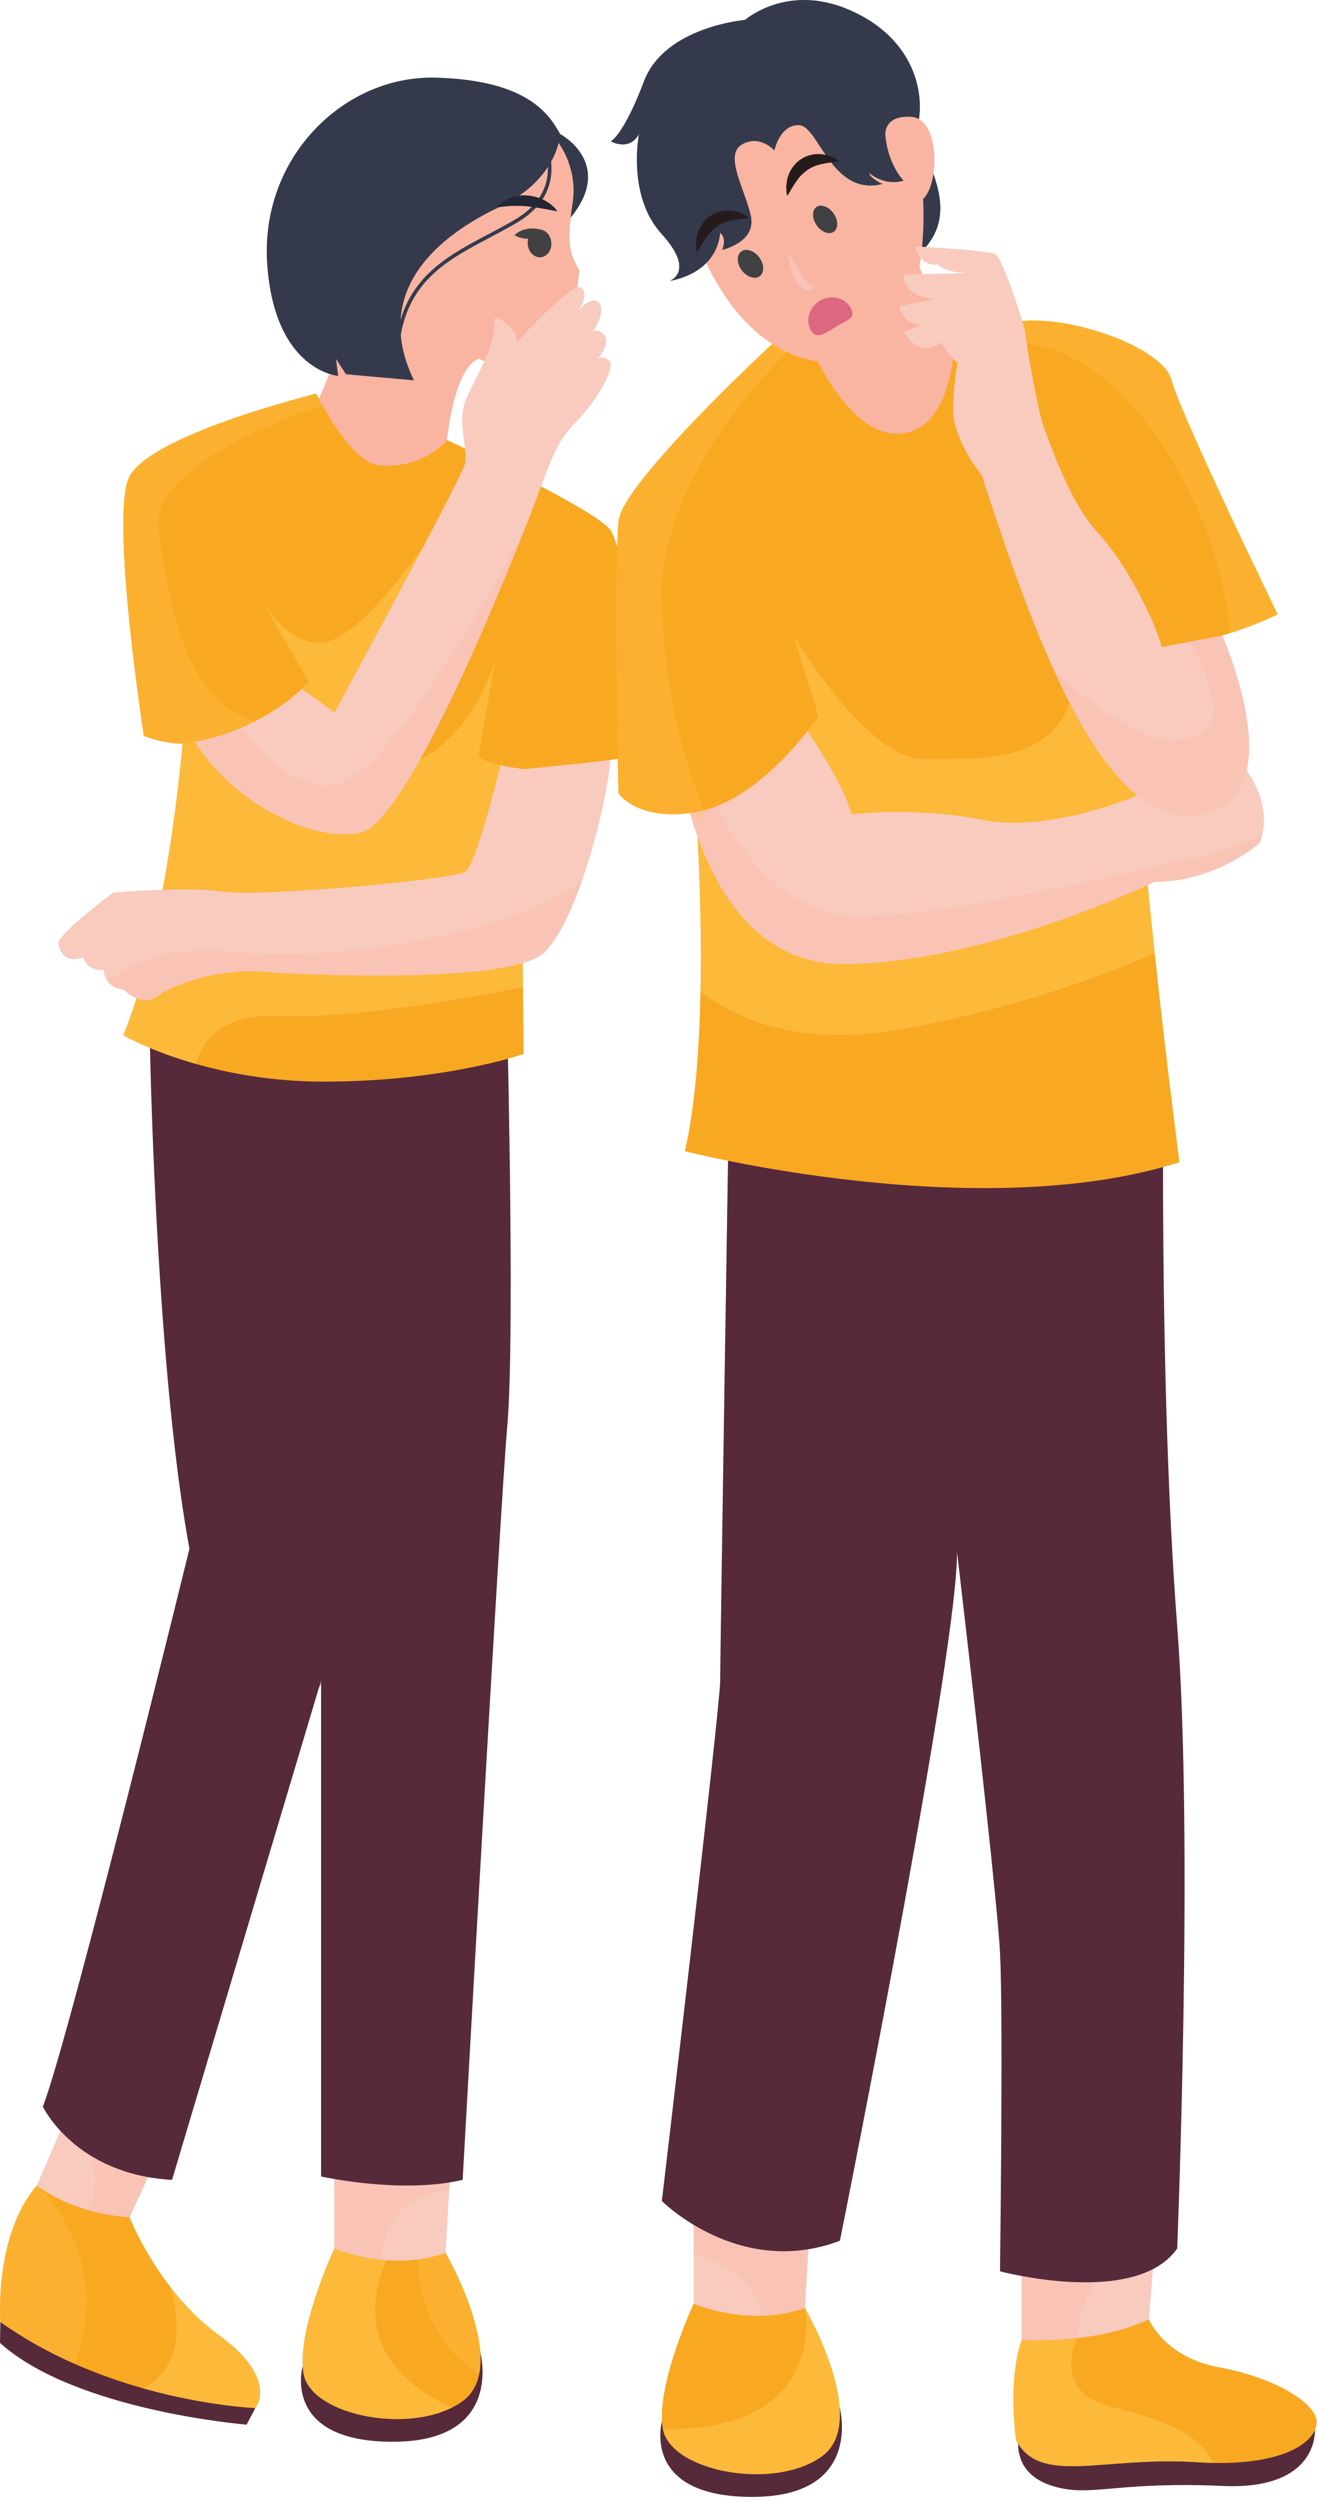<svg width="365" height="692" viewBox="0 0 365 692" fill="none" xmlns="http://www.w3.org/2000/svg">
<g clip-path="url(#clip0_1352_573)">
<path d="M155.11 37.09C155.11 37.09 171.35 45.65 156.79 61.7C142.23 77.75 146.78 40.91 155.11 37.09Z" fill="#343A4C"/>
<path d="M143.03 103.43C143.03 103.43 143.49 105.04 132.71 99.31C132.71 99.31 129.76 99.51 127.04 106.76C125.68 110.39 124.38 115.8 123.54 123.84C123.54 123.84 123.66 131.67 116.14 135.27C113.36 136.59 109.54 137.34 104.28 136.91C84.79 135.31 87.77 111.69 87.77 111.69L93.73 97.7C93.73 97.7 94.82 95.87 96.75 92.85C97.72 91.34 98.9 89.53 100.26 87.51C111.88 70.17 136.6 36.96 154.27 39C154.27 39 156.11 41.21 157.45 44.93C158.49 47.76 159.22 51.47 158.63 55.74C157.25 65.6 157.02 69.27 160.46 74.77C160.46 74.77 159.54 95.64 143.03 103.43Z" fill="#F9B4A2"/>
<g style="mix-blend-mode:multiply" opacity="0.3">
<path d="M116.14 135.272C113.36 136.592 109.54 137.342 104.28 136.912C84.79 135.312 87.77 111.692 87.77 111.692L93.73 97.702C93.73 97.702 94.82 95.872 96.75 92.852C103.18 96.552 114.6 105.272 114.6 105.272C114.6 105.272 95.34 113.832 112.46 130.032C114.68 132.132 115.82 133.872 116.14 135.272Z" fill="#F9B4A2"/>
</g>
<g style="mix-blend-mode:multiply" opacity="0.3">
<path d="M157.45 44.93C156.29 49.93 152.36 59.09 139.06 63.37C120.26 69.43 110.93 87.38 114.6 105.27C114.6 105.27 102.46 101.26 100.26 87.51C111.88 70.17 136.6 36.96 154.27 39C154.27 39 156.11 41.21 157.45 44.93Z" fill="#F9B4A2"/>
</g>
<path d="M43.82 596.583L34.35 617.063C30.8 617.673 26.77 616.933 22.98 615.683C15.35 613.143 8.66 608.503 8.66 608.503L17.41 588.283L17.98 586.963L18.45 585.883L19.05 586.133L43.82 596.583Z" fill="#F9CABE"/>
<g style="mix-blend-mode:multiply" opacity="0.3">
<path d="M43.82 596.583L34.35 617.063C30.8 617.673 26.77 616.933 22.98 615.683C32.11 597.793 20.04 589.763 17.41 588.283C17.1 588.103 16.92 588.023 16.92 588.023C17.25 587.643 17.61 587.293 17.98 586.963C18.32 586.663 18.68 586.383 19.05 586.133L43.82 596.583Z" fill="#F9B4A2"/>
</g>
<path d="M124.99 595.82L124.39 606.38L123.31 625.17C123.31 625.17 115.36 631.13 109.1 631.13C108.1 631.13 107 630.94 105.85 630.61C99.82 628.88 92.59 623.48 92.59 623.48V595.82H124.99Z" fill="#F9CABE"/>
<g style="mix-blend-mode:multiply" opacity="0.3">
<path d="M124.99 595.82L124.39 606.38C120.67 606.55 104.71 608.49 105.84 628.73C105.88 629.38 105.88 630 105.84 630.61C99.81 628.88 92.58 623.48 92.58 623.48V595.82H124.98H124.99Z" fill="#F9B4A2"/>
</g>
<path d="M83.82 654.983C83.82 654.983 77.76 675.923 108.79 675.923C139.82 675.923 133.01 651.133 133.01 651.133L83.82 654.983Z" fill="#562A3B"/>
<path d="M132.7 657.2C132.09 660.19 130.7 662.78 128.21 664.61C127.27 665.3 126.25 665.92 125.16 666.46C110.95 673.58 85.88 668.04 84.04 656.96C82.05 645.04 92.6 622.41 92.6 622.41C92.6 622.41 98.65 625.11 107.07 625.69C109.73 625.88 112.63 625.86 115.65 625.47C118.18 625.15 120.79 624.57 123.41 623.64C123.41 623.64 135.36 644.23 132.71 657.2H132.7Z" fill="#F9A822"/>
<path d="M224.51 611.082L222.83 640.432C222.83 640.432 217.07 644.752 211.48 646.032C210.51 646.262 209.54 646.392 208.61 646.392C202.35 646.392 192.1 638.752 192.1 638.752V611.082H224.51Z" fill="#F9CABE"/>
<g style="mix-blend-mode:multiply" opacity="0.3">
<path d="M224.51 611.082L222.83 640.432C222.83 640.432 217.07 644.752 211.48 646.032C211.57 630.702 198.05 625.662 192.1 624.192V611.082H224.51Z" fill="#F9B4A2"/>
</g>
<path d="M183.339 670.241C183.339 670.241 177.279 691.181 208.309 691.181C239.339 691.181 232.529 666.391 232.529 666.391L183.339 670.241Z" fill="#562A3B"/>
<path d="M227.72 679.87C214.48 689.61 185.78 684.2 183.57 672.37L183.54 672.22C181.56 660.3 192.1 637.68 192.1 637.68C192.1 637.68 207.26 644.41 222.92 638.9V638.92C223.42 639.79 240.82 670.22 227.71 679.87H227.72Z" fill="#F9A822"/>
<path d="M140.51 394.411C138.45 417.801 128.13 603.421 128.13 603.421C110.93 607.431 88.92 602.471 88.92 602.471V465.151C88.92 465.151 88.9 465.211 88.86 465.341C88.86 465.341 88.86 465.361 88.85 465.391L47.64 603.421C20.82 601.931 11.87 583.151 11.87 583.151C19.44 563.461 52.46 428.721 52.46 428.721C45.49 390.801 42.84 332.821 41.91 303.721C41.56 292.631 41.45 285.731 41.45 285.731C43.78 281.841 58.4 280.881 75.72 281.191C76.03 281.201 76.34 281.211 76.65 281.211H76.68C105.2 281.801 140.51 285.731 140.51 285.731C140.51 285.731 141.07 308.901 141.32 334.401C141.54 357.821 141.5 383.221 140.51 394.411Z" fill="#562A3B"/>
<g style="mix-blend-mode:multiply" opacity="0.2">
<path d="M141.32 334.401C135.95 327.601 124.15 316.641 104.28 317.601C78.15 318.851 47.18 306.001 41.91 303.721C41.56 292.631 41.45 285.731 41.45 285.731C43.78 281.841 58.4 280.881 75.72 281.191C76.03 281.201 76.34 281.211 76.65 281.211H76.68C105.2 281.801 140.51 285.731 140.51 285.731C140.51 285.731 141.07 308.901 141.32 334.401Z" fill="#562A3B"/>
</g>
<path d="M172.23 209.831C169.02 210.571 153.18 212.121 147.26 212.681C145.86 212.811 145.02 212.891 145.02 212.891C144.69 216.211 144.59 227.441 144.62 240.421C144.62 247.021 144.66 254.071 144.71 260.771C144.74 265.161 144.78 269.401 144.81 273.261C144.92 283.971 145.02 291.761 145.02 291.761C145.02 291.761 123.31 299.411 89.68 299.411C75.51 299.411 63.42 297.131 54.17 294.491C41.47 290.871 34.13 286.571 34.13 286.571C37.94 277.291 40.97 266.021 43.33 254.881C43.65 253.371 43.96 251.871 44.25 250.381C46.1 241.021 47.49 231.961 48.48 224.481C49.94 213.441 50.55 205.851 50.55 205.851C46.7 205.851 43.01 204.801 41.13 204.181C40.32 203.911 39.85 203.711 39.85 203.711C39.85 203.711 35.75 177.191 34.5 156.051C33.87 145.581 33.95 136.431 35.57 132.481C40.46 120.551 87.61 108.941 87.61 108.941C87.61 108.941 88.26 110.281 89.36 112.271C92.42 117.801 98.99 128.301 104.97 128.811C117.58 129.881 123.77 121.811 123.77 121.811C123.77 121.811 162.75 139.891 168.71 146.311C170.27 147.981 171.52 153.051 172.46 159.631C175.1 178.281 175.16 209.151 172.23 209.831Z" fill="#F9A822"/>
<g style="mix-blend-mode:multiply" opacity="0.54">
<path d="M72.34 166.061C72.34 166.061 80.21 179.931 90.6 177.601C100.99 175.271 117.38 151.051 117.38 151.051C117.38 151.051 113.18 216.421 94.86 211.591C76.54 206.761 72.34 166.051 72.34 166.051V166.061Z" fill="#FFC84E"/>
</g>
<g style="mix-blend-mode:multiply" opacity="0.54">
<path d="M145.02 212.889C144.69 216.209 144.59 227.439 144.62 240.419C142.26 244.219 139.54 247.449 138.91 248.319C137.76 249.899 114.37 244.909 106.8 248.319C99.24 251.729 75.62 253.399 66.22 253.619C56.82 253.849 52.46 252.939 47.87 251.809C46.29 251.419 45.14 250.939 44.25 250.379C48.83 227.199 50.55 205.849 50.55 205.849C46.7 205.849 43.01 204.799 41.13 204.179C42.87 199.209 53.84 200.039 53.84 200.039C53.84 200.039 94.19 216.019 112.08 211.659C129.96 207.309 137.32 182.359 137.32 182.359C137.32 182.359 144.41 201.339 146.01 206.389C146.49 207.899 146.91 210.129 147.26 212.679C145.86 212.809 145.02 212.889 145.02 212.889Z" fill="#FFC84E"/>
</g>
<g style="mix-blend-mode:multiply" opacity="0.54">
<path d="M144.81 273.261C132 275.851 97.99 282.181 76.65 281.211C61.85 280.531 56.23 287.841 54.17 294.491C41.47 290.871 34.13 286.571 34.13 286.571C37.94 277.291 40.97 266.021 43.33 254.881C48.23 253.301 54.68 252.421 63.24 252.351C93.47 252.081 131.12 249.071 144.71 260.771C144.74 265.161 144.78 269.401 144.81 273.261Z" fill="#FFC84E"/>
</g>
<path d="M169.17 208.152C168.99 215.282 165.74 230.852 161.1 244.002C157.98 252.822 154.23 260.572 150.37 263.942C140.74 272.352 84.64 269.902 72.71 268.992C60.79 268.072 48.1 272.352 43.67 275.712C39.24 279.082 34.13 273.882 34.13 273.882C31.9 273.682 30.58 272.692 29.8 271.612C28.75 270.152 28.69 268.532 28.69 268.532C23.95 268.832 23.03 265.012 23.03 265.012C18.14 266.692 16.61 263.642 16.15 261.192C15.7 258.752 31.29 247.112 31.29 247.112C31.29 247.112 51.16 245.292 61.86 246.822C72.56 248.352 125.45 243.462 128.82 241.322C132.18 239.182 139.21 209.222 139.21 209.222C139.21 209.222 169.48 196.222 169.17 208.152Z" fill="#F9CABE"/>
<path d="M172.23 209.833C168.26 210.753 145.02 212.893 145.02 212.893C132.79 211.363 132.49 209.143 132.49 209.143L138.45 176.123C140.72 163.503 161.92 160.393 172.46 159.633C175.1 178.283 175.16 209.153 172.23 209.833Z" fill="#F9A822"/>
<path d="M160 116.271C154.88 121.551 153.35 124.911 149.53 135.461C148.82 137.421 147.15 141.821 144.81 147.721C144.81 147.721 144.81 147.721 144.79 147.761C134.55 173.581 111.49 227.861 99.92 230.471C85.71 233.681 60.49 220.381 51.31 200.431C50.5 198.671 50.05 197.121 49.91 195.761C48.4 181.681 79.29 187.591 79.29 187.591L92.66 197.221C92.66 197.221 128.11 131.871 128.82 128.201C129.52 124.531 126.75 116.961 128.82 111.231C130.78 105.771 137.36 96.271 136.91 88.691C136.88 88.171 137.42 87.811 137.89 88.041C139.66 88.931 142.97 91.041 143.26 94.551C143.26 94.551 157.78 78.751 160.46 79.511C162.79 80.171 161.8 83.651 160.14 85.991C161.32 84.641 163.67 82.391 165.43 83.481C167.64 84.871 166.09 89.391 163.96 91.941C164.6 91.461 165.69 91.131 167.11 92.501C169.37 94.691 165.87 98.941 165.53 99.351C165.74 99.211 167.11 98.381 168.79 99.921C170.63 101.601 165.12 111.001 160 116.271Z" fill="#F9CABE"/>
<g style="mix-blend-mode:multiply" opacity="0.3">
<path d="M144.79 147.762C134.55 173.582 111.49 227.862 99.92 230.472C85.71 233.682 60.49 220.382 51.31 200.432C50.5 198.672 50.05 197.122 49.91 195.762C52.31 193.632 55.61 191.982 59.99 191.032C59.99 191.032 78.13 224.042 95.45 216.252C112.5 208.572 143.81 149.602 144.79 147.762Z" fill="#F9B4A2"/>
</g>
<path d="M85.48 188.733C85.48 188.733 80.51 194.633 70.74 199.603C65.42 202.333 58.68 204.773 50.55 205.853C50.27 205.853 50 205.843 49.72 205.833C49.52 205.833 49.32 205.823 49.11 205.803C48.88 205.803 48.65 205.773 48.41 205.753C48.11 205.723 47.81 205.693 47.52 205.653C46.9 205.573 46.3 205.483 45.73 205.373C45.69 205.373 45.66 205.363 45.63 205.353C45.33 205.293 45.03 205.233 44.75 205.173C44.51 205.123 44.29 205.073 44.07 205.023C43.47 204.873 42.92 204.723 42.43 204.583C42.31 204.553 42.2 204.523 42.1 204.483C41.74 204.383 41.41 204.273 41.13 204.183C40.52 203.973 40.11 203.813 39.94 203.753C39.9 203.733 39.88 203.723 39.87 203.723C39.87 203.713 39.85 203.713 39.85 203.713C39.85 203.713 35.75 177.193 34.5 156.053C36.76 155.023 40.53 153.413 44.76 152.033C50.99 149.993 58.2 148.453 63.01 149.983L85.48 188.733Z" fill="#F9A822"/>
<path d="M155.11 37.09C155.11 37.09 155.11 37.2 155.09 37.4V37.42C154.89 39.45 153.14 50.3 138.22 57.34C121.71 65.14 102.68 80.27 114.6 105.27L101.15 104.07L95.8 103.59L93.04 99.33L93.66 104.04C93.66 104.04 76.08 102.75 74.01 73.17C71.95 43.59 95.26 20.81 120.71 21.5C146.15 22.19 152.12 31.72 155.1 37.08H155.11V37.09Z" fill="#343A4C"/>
<g style="mix-blend-mode:multiply" opacity="0.39">
<path d="M155.1 37.082C155.1 37.192 155.1 37.302 155.1 37.402V37.422C154.9 39.452 153.15 50.302 138.23 57.342C121.72 65.142 102.69 80.272 114.61 105.272L101.16 104.072C91.55 86.992 98.55 55.032 117.39 54.242C136.67 53.432 155.11 37.082 155.11 37.082H155.1Z" fill="#343A4C"/>
</g>
<path d="M150.49 39.109C150.49 39.109 157.6 52.479 143.04 61.119C128.48 69.759 111.97 74.039 110.02 96.299" stroke="#343A4C" stroke-miterlimit="10"/>
<path d="M70.73 666.592L68.28 671.182C68.28 671.182 20.84 667.352 0 648.552L0.1 642.742L70.72 666.592H70.73Z" fill="#562A3B"/>
<path d="M70.73 666.592C70.73 666.592 57.17 666.062 39.67 661.142C33.67 659.452 27.19 657.232 20.64 654.342C13.72 651.292 6.73 647.492 0.1 642.752C0.1 642.752 -1.75 618.902 10.18 604.992H10.19C10.19 604.992 10.23 605.032 10.27 605.072C11.27 605.832 20.86 612.932 35.88 613.752C35.88 613.752 39.55 623.192 47.18 633.082C50.78 637.742 55.25 642.502 60.64 646.412C77.45 658.642 70.73 666.592 70.73 666.592Z" fill="#F9A822"/>
<path d="M260.409 58.131C260.309 62.171 258.829 66.261 254.739 70.191C251.239 73.561 246.329 70.891 240.959 65.081C234.349 57.911 227.049 45.961 220.859 34.641C220.169 33.381 219.499 32.141 218.849 30.911C216.479 26.461 214.319 22.221 212.489 18.511C208.709 10.861 206.319 5.521 206.319 5.521C206.319 5.521 217.779 -4.569 234.749 2.541C251.429 9.531 255.739 23.041 254.559 32.481C254.539 32.651 254.509 32.811 254.489 32.981C253.519 39.591 260.659 48.751 260.409 58.131Z" fill="#343A4C"/>
<g style="mix-blend-mode:multiply" opacity="0.39">
<path d="M260.41 58.131C256.62 61.211 250.06 62.741 240.96 65.081C234.35 57.911 227.05 45.961 220.86 34.641C215.86 34.841 214.46 41.641 214.46 41.641C214.46 41.641 210.33 37.051 205.4 40.031C200.47 43.011 206.32 52.411 207.92 59.751C209.53 67.091 200.01 69.151 200.01 69.151C201.39 65.711 199.44 64.451 199.44 64.451C198.33 75.781 186.24 77.641 185.49 77.741C186.04 77.521 192.39 74.791 183.16 64.681C182.93 64.431 182.71 64.181 182.5 63.921C197.37 62.051 200.05 47.591 200.08 38.651C200.11 30.011 210.79 32.001 218.85 30.911C220.02 30.751 221.13 30.521 222.15 30.191C230.18 27.581 235.98 40.611 240.87 33.421C241.42 32.611 242.02 31.971 242.65 31.471C247.57 27.541 254.26 32.321 254.26 32.321C254.26 32.321 254.37 32.371 254.56 32.481C254.54 32.651 254.51 32.811 254.49 32.981C253.52 39.591 260.66 48.751 260.41 58.131Z" fill="#343A4C"/>
</g>
<path d="M245.19 37.622C245.19 37.622 244.39 31.812 252.41 32.352C260.44 32.892 260.28 51.762 255.24 55.432C250.2 59.102 242.63 43.812 245.19 37.622Z" fill="#F9B4A2"/>
<path d="M252.87 124.759C236.13 127.739 229.02 115.589 229.02 115.589C228.53 113.849 227.76 111.899 226.83 109.879C225.47 106.929 223.77 103.829 222.15 101.059C219.16 95.969 216.41 91.969 216.41 91.969C216.41 91.969 246.45 52.299 252.87 69.499C253.26 70.559 253.67 71.579 254.07 72.579C254.69 74.119 255.33 75.589 255.96 76.989C261.6 89.459 267.31 96.309 267.31 96.309C267.31 96.309 269.61 121.779 252.87 124.759Z" fill="#F9B4A2"/>
<g style="mix-blend-mode:multiply" opacity="0.3">
<path d="M255.959 76.992C253.879 86.312 247.829 104.992 232.149 109.282C230.049 109.862 228.279 110.042 226.829 109.882C225.469 106.932 223.769 103.832 222.149 101.062C224.409 92.152 235.779 78.862 254.069 72.582C254.689 74.122 255.329 75.592 255.959 76.992Z" fill="#F9B4A2"/>
</g>
<path d="M319.9 621.191L318.06 642.901C318.06 642.901 317.91 648.861 307.82 651.001C304.94 651.611 301.67 651.611 298.47 651.301C290.47 650.521 282.91 647.791 282.91 647.791V626.851L310.93 622.561L319.9 621.191Z" fill="#F9CABE"/>
<g style="mix-blend-mode:multiply" opacity="0.3">
<path d="M298.47 651.302C290.47 650.522 282.91 647.792 282.91 647.792V626.852L310.93 622.562C304.64 628.093 297.5 637.512 298.47 651.302Z" fill="#F9B4A2"/>
</g>
<path d="M326.01 622.411C314.55 638.771 276.94 628.731 276.94 628.731C276.94 628.731 277.86 557.901 276.94 540.481C276.86 538.931 276.7 536.781 276.47 534.151C276 528.691 275.25 521.141 274.36 512.581C274.35 512.551 274.35 512.521 274.35 512.491C270.82 478.801 265.02 429.501 265.02 429.501C265.24 442.171 258.14 484.811 250.53 526.581C241.89 573.991 232.6 620.271 232.6 620.271C204.77 630.821 183.29 609.271 183.29 609.271C183.29 609.271 199.44 472.611 199.44 465.271C199.44 461.461 200.06 421.011 200.64 382.951C201.2 347.631 201.73 314.391 201.73 314.391H322.12C322.12 314.391 322 327.171 322.18 346.321C322.43 374.051 323.3 415.141 326.01 450.131C330.6 509.291 326.01 622.411 326.01 622.411Z" fill="#562A3B"/>
<g style="mix-blend-mode:multiply" opacity="0.2">
<path d="M322.18 346.321C309.04 350.371 285.12 356.291 261.55 354.751C238.52 353.241 214.35 363.811 200.64 382.951C201.2 347.631 201.73 314.391 201.73 314.391H322.12C322.12 314.391 322 327.171 322.18 346.321Z" fill="#562A3B"/>
</g>
<path d="M314.34 184.091C313.84 194.841 315.01 213.501 316.8 233.671C316.97 235.551 317.14 237.451 317.32 239.351C318.08 247.521 318.92 255.831 319.78 263.881C323.09 294.741 326.63 321.731 326.63 321.731C270.68 339.461 189.66 318.671 189.66 318.671C192.53 306.361 193.68 290.021 193.99 274.421C194.4 253.981 193.38 234.831 192.94 227.721C192.82 225.851 192.74 224.811 192.74 224.811C189.66 225.331 186.97 225.471 184.65 225.351C174.75 224.821 171.31 219.611 171.31 219.611C171.05 212.471 170.33 169.201 170.93 150.721C171.02 147.831 171.14 145.551 171.31 144.101C172.54 133.401 213.86 95.201 213.86 95.201H224.25C224.25 95.201 234.91 122.081 250.23 119.941C265.56 117.801 264.56 89.221 264.56 89.221H280.61C294.18 86.371 322.04 95.791 324.49 105.271C326.93 114.751 353.84 170.081 353.84 170.081C349.19 172.281 344.76 173.971 340.67 175.261C325.36 180.131 314.7 179.561 314.7 179.561C314.53 180.851 314.41 182.371 314.34 184.091Z" fill="#F9A822"/>
<g style="mix-blend-mode:multiply" opacity="0.54">
<path d="M316.8 233.672C299.85 245.552 276.68 253.602 262.27 248.322C243.16 241.322 232.54 240.562 224.25 233.452C215.95 226.342 206.78 223.122 206.32 212.502C205.86 201.882 219.69 175.762 219.69 175.762C219.69 175.762 239.91 210.132 255.75 210.132C271.59 210.132 295.59 211.662 297.5 187.822C298.27 178.302 306.12 178.862 314.34 184.092C313.84 194.842 315.01 213.502 316.8 233.672Z" fill="#FFC84E"/>
</g>
<g style="mix-blend-mode:multiply" opacity="0.54">
<path d="M319.779 263.883C306.009 269.913 280.959 279.403 249.079 284.993C221.189 289.883 203.819 282.113 193.989 274.423C194.509 248.593 192.739 224.813 192.739 224.813C189.659 225.333 186.969 225.473 184.649 225.353C186.289 216.713 187.979 210.133 187.979 210.133C187.979 210.133 220.539 235.053 269.009 240.883C289.969 243.403 305.939 241.883 317.319 239.353C318.079 247.523 318.919 255.833 319.779 263.883Z" fill="#FFC84E"/>
</g>
<path d="M349.579 231.073C349.419 231.783 349.209 232.503 348.939 233.223C348.939 233.223 337.129 244.113 319.709 244.113C319.709 244.113 273.589 266.543 233.839 266.853C203.349 267.093 192.65 233.603 189.32 217.983C188.31 213.233 187.979 210.133 187.979 210.133L212.85 202.773L222.059 200.043C222.059 200.043 233.38 216.183 235.82 225.393C235.82 225.393 253.86 223.283 272.2 226.953C290.55 230.623 314.089 220.533 314.089 220.533C314.089 220.533 314.929 220.033 316.519 219.263C320.859 217.173 330.799 213.103 344.239 212.013C344.239 212.013 351.959 220.833 349.579 231.073Z" fill="#F9CABE"/>
<g style="mix-blend-mode:screen" opacity="0.2">
<path d="M321.73 220.833C321.73 220.833 308.58 237.503 277.4 233.453C246.22 229.403 235.52 232.153 233.07 231.843C230.63 231.543 214.42 204.173 214.42 204.173C214.42 204.173 213.7 203.643 212.85 202.773L222.06 200.043C222.06 200.043 233.38 216.183 235.82 225.393C235.82 225.393 253.86 223.283 272.2 226.953C290.55 230.623 314.09 220.533 314.09 220.533C314.09 220.533 314.93 220.033 316.52 219.263C319.69 220.213 321.73 220.833 321.73 220.833Z" fill="#F9CABE"/>
</g>
<g style="mix-blend-mode:multiply" opacity="0.3">
<path d="M349.579 231.07C349.419 231.78 349.209 232.5 348.939 233.22C348.939 233.22 337.129 244.11 319.709 244.11C319.709 244.11 273.589 266.54 233.839 266.85C203.349 267.09 192.649 233.6 189.319 217.98C194.009 219.51 198.669 223.06 198.669 223.06C198.669 223.06 211.359 253.92 238.879 253.66C266.399 253.4 324.639 238.41 331.979 237.19C336.169 236.49 343.799 233.5 349.579 231.07Z" fill="#F9B4A2"/>
</g>
<path d="M226.65 198.212C226.65 198.212 211.42 221.452 192.74 224.812C176.56 227.562 171.31 219.612 171.31 219.612C171.05 212.472 170.33 169.202 170.93 150.722C180.19 141.502 206.31 143.292 216.41 165.192L226.65 198.212Z" fill="#F9A822"/>
<g style="mix-blend-mode:screen" opacity="0.28">
<path d="M219.45 95.203L219.24 96.313C219.24 96.313 182.74 129.573 183.29 165.343C183.85 201.113 195.31 224.843 195.31 224.843C195.31 224.843 194.43 226.103 192.94 227.723C192.82 225.853 192.74 224.813 192.74 224.813C189.66 225.333 186.97 225.473 184.65 225.353C174.75 224.823 171.31 219.613 171.31 219.613C171.05 212.473 170.33 169.203 170.93 150.723C171.02 147.833 171.14 145.553 171.31 144.103C172.54 133.403 213.86 95.203 213.86 95.203H219.45Z" fill="#FFC84E"/>
</g>
<g style="mix-blend-mode:screen" opacity="0.28">
<path d="M353.839 170.081C349.189 172.281 344.759 173.971 340.669 175.261C339.709 164.841 335.999 144.321 321.889 123.151C301.709 92.891 281.989 95.201 281.989 95.201L277.399 89.681C277.399 89.681 277.499 89.511 277.729 89.221H280.609C294.179 86.371 322.039 95.791 324.489 105.271C326.929 114.751 353.839 170.081 353.839 170.081Z" fill="#FFC84E"/>
</g>
<path d="M192.79 65.732C192.79 65.732 203.11 100.002 231.08 100.462C259.05 100.922 255.62 55.062 255.62 55.062L245.19 37.632C245.19 37.632 214.81 16.082 203.11 28.922C191.42 41.762 192.79 65.742 192.79 65.742V65.732Z" fill="#F9B4A2"/>
<g style="mix-blend-mode:multiply" opacity="0.3">
<path d="M206.32 57.419C206.32 57.419 213.05 55.739 212.13 46.569C212.13 46.569 213.81 48.41 216.41 47.719C219.01 47.029 219.47 41.8 220.69 41.51C221.91 41.219 230.32 53.279 237.05 49.469C243.78 45.66 217.79 25.329 210.91 31.29C204.03 37.249 188.74 38.319 206.32 57.429V57.419Z" fill="#F9B4A2"/>
</g>
<path d="M240.709 47.831C240.829 49.321 244.379 50.921 244.379 50.921C230.279 54.481 226.729 34.871 221.339 34.641C221.179 34.631 221.019 34.631 220.859 34.641C215.859 34.841 214.459 41.641 214.459 41.641C214.459 41.641 210.329 37.051 205.399 40.031C200.469 43.011 206.319 52.411 207.919 59.751C209.529 67.091 200.009 69.151 200.009 69.151C201.389 65.711 199.439 64.451 199.439 64.451C198.329 75.781 186.239 77.641 185.489 77.741C186.039 77.521 192.389 74.791 183.159 64.681C182.929 64.431 182.709 64.181 182.499 63.921C177.459 57.871 176.379 49.961 176.369 44.301C176.369 40.331 176.899 37.471 176.959 37.121C174.199 42.051 169.149 39.111 169.149 39.111C169.149 39.111 172.609 37.621 178.349 22.491C184.079 7.361 206.319 5.521 206.319 5.521C212.569 4.181 220.209 8.111 227.059 13.741C233.629 19.131 239.459 26.091 242.649 31.471C244.129 33.961 245.039 36.121 245.189 37.621C245.989 45.761 250.229 50.011 250.229 50.011C244.609 51.611 240.709 47.831 240.709 47.831Z" fill="#343A4C"/>
<g style="mix-blend-mode:multiply" opacity="0.39">
<path d="M240.71 47.831C240.83 49.321 244.38 50.921 244.38 50.921C230.28 54.481 226.73 34.871 221.34 34.641C221.18 34.631 221.02 34.631 220.86 34.641C215.86 34.841 214.46 41.641 214.46 41.641C214.46 41.641 210.33 37.051 205.4 40.031C200.47 43.011 206.32 52.411 207.92 59.751C209.53 67.091 200.01 69.151 200.01 69.151C201.39 65.711 199.44 64.451 199.44 64.451C198.33 75.781 186.24 77.641 185.49 77.741C186.04 77.521 192.39 74.791 183.16 64.681C182.93 64.431 182.71 64.181 182.5 63.921C197.37 62.051 200.05 47.591 200.08 38.651C200.11 30.011 210.79 32.001 218.85 30.911C220.02 30.751 221.13 30.521 222.15 30.191C230.18 27.581 235.98 40.611 240.87 33.421C241.42 32.611 242.02 31.971 242.65 31.471C244.13 33.961 245.04 36.121 245.19 37.621C245.99 45.761 250.23 50.011 250.23 50.011C244.61 51.611 240.71 47.831 240.71 47.831Z" fill="#343A4C"/>
</g>
<path d="M333.12 225.393C317.26 228.443 304.14 212.353 292.18 186.263C285.13 170.883 278.48 152.023 271.9 131.563C271.9 131.563 263.49 121.473 263.95 112.453C264.41 103.433 265.17 100.463 265.17 100.463C265.17 100.463 262.04 97.853 260.74 94.723C260.74 94.723 255.01 99.923 250.23 91.743L255.75 89.903C255.75 89.903 250.12 90.423 249.08 84.753L258.78 82.793C258.78 82.793 249.89 82.413 250.23 75.993L268.47 75.583C266.08 75.563 261.63 75.243 259.67 73.173C259.67 73.173 255.01 74.243 253.4 68.203C253.4 68.203 273.58 69.273 275.57 70.343C277.56 71.413 283.13 88.303 283.75 91.283C284.36 94.263 284.51 96.403 284.51 96.403C284.51 96.403 287.49 114.133 289.02 118.113C290.55 122.083 296.05 138.903 304.15 147.613C312.26 156.333 320.05 172.533 321.73 179.103C321.73 179.103 321.82 179.103 321.98 179.053L329.47 177.643L338.5 175.933C338.5 175.933 358.35 220.543 333.12 225.393Z" fill="#F9CABE"/>
<g style="mix-blend-mode:multiply" opacity="0.3">
<path d="M333.12 225.39C317.26 228.44 304.14 212.35 292.18 186.26C310.64 201.67 322.35 208.45 332.43 203.11C340.5 198.84 332.85 183.57 329.47 177.64L338.5 175.93C338.5 175.93 358.35 220.54 333.12 225.39Z" fill="#F9B4A2"/>
</g>
<path d="M364.13 672.7C364.13 672.7 365.3 689.37 338.55 688.15C311.8 686.93 303.39 690.6 294.52 688.91C285.65 687.23 282.02 682.56 281.93 676.41C281.84 670.26 364.13 672.7 364.13 672.7Z" fill="#562A3B"/>
<path d="M335.79 681.772C334.37 681.742 332.9 681.672 331.36 681.572C305.38 679.892 288.1 688.152 281.38 675.462C281.38 675.462 278.93 659.562 282.91 647.792C282.91 647.792 289.81 648.222 298.42 647.232C304.75 646.502 312.01 645.012 318.14 642.012C318.14 642.012 322.5 652.532 337.48 655.282C352.46 658.032 363.47 664.612 364.54 669.652C365.55 674.392 358.3 682.262 335.79 681.772Z" fill="#F9A822"/>
<g style="mix-blend-mode:screen" opacity="0.28">
<path d="M70.74 199.601C65.419 202.331 58.679 204.771 50.55 205.851C50.27 205.851 49.999 205.841 49.719 205.831C49.52 205.831 49.319 205.821 49.109 205.801C48.88 205.801 48.65 205.771 48.41 205.751C48.109 205.721 47.809 205.691 47.52 205.651C46.9 205.571 46.3 205.481 45.73 205.371C45.69 205.371 45.66 205.361 45.63 205.351C45.33 205.291 45.029 205.231 44.749 205.171C44.51 205.121 44.289 205.071 44.069 205.021C43.469 204.871 42.919 204.721 42.429 204.581C42.309 204.551 42.2 204.521 42.099 204.481C41.739 204.381 41.41 204.271 41.13 204.181C40.52 203.971 40.109 203.811 39.94 203.751C39.91 203.731 39.889 203.731 39.87 203.721C39.87 203.711 39.849 203.711 39.849 203.711C39.849 203.711 35.749 177.191 34.499 156.051C33.87 145.581 33.95 136.431 35.569 132.481C40.459 120.551 87.609 108.941 87.609 108.941C87.609 108.941 88.26 110.281 89.359 112.271C77.99 116.011 41.26 129.501 43.98 146.981C44.23 148.631 44.489 150.311 44.76 152.031C47.779 171.291 52.179 193.981 70.74 199.601Z" fill="#FFC84E"/>
</g>
<g style="mix-blend-mode:multiply" opacity="0.58">
<path d="M99.469 332.73L89.359 343.74L94.859 350.62C94.859 350.62 97.59 414.43 94.859 434.8C92.129 455.18 88.23 467.49 88.23 467.49C88.23 467.49 101.309 441.45 102.229 427.45C103.149 413.45 95.23 343.28 95.23 343.28L99.48 332.73H99.469Z" fill="#562A3B"/>
</g>
<g style="mix-blend-mode:multiply" opacity="0.2">
<path d="M88.86 465.34L47.64 603.42C20.82 601.93 11.87 583.15 11.87 583.15C48.6 584.08 87.08 470.64 88.86 465.34Z" fill="#562A3B"/>
</g>
<g style="mix-blend-mode:multiply" opacity="0.2">
<path d="M128.13 603.422C110.93 607.432 88.92 602.472 88.92 602.472V466.492C89.56 477.782 95.67 569.142 128.13 603.422Z" fill="#562A3B"/>
</g>
<g style="mix-blend-mode:multiply" opacity="0.3">
<path d="M161.1 244C157.98 252.82 154.23 260.57 150.37 263.94C140.74 272.35 84.64 269.9 72.71 268.99C60.79 268.07 48.1 272.35 43.67 275.71C39.24 279.08 34.13 273.88 34.13 273.88C31.9 273.68 30.58 272.69 29.8 271.61C35.21 267.28 46.14 261.38 64.15 263.48C90 266.5 138.92 259.57 161.1 244Z" fill="#F9B4A2"/>
</g>
<g style="mix-blend-mode:multiply" opacity="0.3">
<path d="M249.55 42.782C249.21 39.802 248.52 37.622 251.73 36.932C254.94 36.242 257.92 47.652 254.59 47.712C251.26 47.772 249.55 42.782 249.55 42.782Z" fill="#F9B4A2"/>
</g>
<g style="mix-blend-mode:multiply" opacity="0.3">
<path d="M132.709 99.312C132.709 99.312 129.759 99.512 127.039 106.762C121.519 100.552 123.009 91.262 123.009 91.262C126.219 97.432 132.709 99.312 132.709 99.312Z" fill="#F9B4A2"/>
</g>
<g style="mix-blend-mode:screen" opacity="0.2">
<path d="M321.729 179.103C314.239 163.053 290.239 148.383 283.589 125.233C276.939 102.083 278.319 84.633 275.799 77.753C273.279 70.873 253.399 68.203 253.399 68.203C253.399 68.203 273.579 69.273 275.569 70.343C277.559 71.413 283.129 88.303 283.749 91.283C284.359 94.263 284.509 96.403 284.509 96.403C284.509 96.403 287.489 114.133 289.019 118.113C290.549 122.083 296.049 138.903 304.149 147.613C312.259 156.333 320.049 172.533 321.729 179.103Z" fill="#F9CABE"/>
</g>
<g style="mix-blend-mode:multiply" opacity="0.54">
<path d="M125.15 666.46C110.94 673.58 85.87 668.04 84.03 656.96C82.04 645.04 92.59 622.41 92.59 622.41C92.59 622.41 98.64 625.11 107.06 625.69C103.08 634.47 98.12 654.07 124.99 666.39C125.04 666.41 125.1 666.44 125.15 666.46Z" fill="#FFC84E"/>
</g>
<g style="mix-blend-mode:multiply" opacity="0.54">
<path d="M70.73 666.592C70.73 666.592 57.17 666.062 39.67 661.142C51.03 655.052 49.71 641.932 47.18 633.082C50.78 637.742 55.25 642.502 60.64 646.412C77.45 658.642 70.73 666.592 70.73 666.592Z" fill="#FFC84E"/>
</g>
<g style="mix-blend-mode:screen" opacity="0.28">
<path d="M132.699 657.201C118.219 648.141 115.879 632.861 115.649 625.471C118.179 625.151 120.789 624.571 123.409 623.641C123.409 623.641 135.359 644.231 132.709 657.201H132.699Z" fill="#FFC84E"/>
</g>
<g style="mix-blend-mode:screen" opacity="0.28">
<path d="M20.64 654.342C13.72 651.292 6.73 647.492 0.1 642.752C0.1 642.752 -1.75 618.902 10.18 604.992H10.19C10.19 604.992 10.23 605.032 10.27 605.072C11.76 606.442 31.68 625.462 20.64 654.342Z" fill="#FFC84E"/>
</g>
<g style="mix-blend-mode:multiply" opacity="0.54">
<path d="M227.719 679.872C214.479 689.612 185.779 684.202 183.569 672.372C229.039 673.202 223.099 639.872 222.929 638.922C223.429 639.792 240.829 670.222 227.719 679.872Z" fill="#FFC84E"/>
</g>
<g style="mix-blend-mode:multiply" opacity="0.54">
<path d="M335.79 681.771C334.37 681.741 332.9 681.67 331.36 681.57C305.38 679.89 288.1 688.151 281.38 675.461C281.38 675.461 278.93 659.56 282.91 647.79C282.91 647.79 289.81 648.22 298.42 647.23C298.42 647.23 290.55 662.211 308.28 666.391C322.26 669.691 333.58 674.611 335.79 681.771Z" fill="#FFC84E"/>
</g>
<g style="mix-blend-mode:multiply" opacity="0.58">
<path d="M265.02 429.503V382.953C265.02 382.953 271.29 394.503 265.02 429.503Z" fill="#562A3B"/>
</g>
<g style="mix-blend-mode:multiply" opacity="0.2">
<path d="M250.53 526.582C241.89 573.992 232.6 620.272 232.6 620.272C204.77 630.822 183.29 609.272 183.29 609.272C216.36 603.262 240.5 551.962 250.53 526.582Z" fill="#562A3B"/>
</g>
<g style="mix-blend-mode:multiply" opacity="0.2">
<path d="M326.01 622.412C314.55 638.772 276.94 628.732 276.94 628.732C276.94 628.732 277.86 557.902 276.94 540.482C276.86 538.932 276.7 536.782 276.47 534.152C286.78 604.012 326.01 622.412 326.01 622.412Z" fill="#562A3B"/>
</g>
<path d="M154.359 58.499C151.269 57.959 148.649 57.369 145.989 57.129C144.669 56.989 143.349 56.959 141.999 57.009C140.619 56.999 139.269 57.259 137.649 57.359C138.649 56.149 139.999 55.189 141.529 54.689C143.039 54.159 144.689 53.959 146.279 54.129C147.869 54.289 149.419 54.749 150.809 55.469C152.189 56.209 153.469 57.169 154.369 58.499H154.359Z" fill="#222733"/>
<path d="M149.712 71.218C151.513 71.08 152.842 69.25 152.68 67.129C152.518 65.009 150.926 63.402 149.126 63.54C147.325 63.678 145.997 65.508 146.159 67.628C146.321 69.748 147.912 71.355 149.712 71.218Z" fill="#414042"/>
<path d="M151.17 64.241C149.53 63.281 148.04 63.181 146.59 63.281C145.15 63.461 143.75 63.861 142.5 65.101C144.14 66.061 145.63 66.161 147.08 66.061C148.52 65.871 149.92 65.481 151.17 64.241Z" fill="#414042"/>
<path d="M207.43 60.339C203.86 60.659 200.87 61.089 198.67 62.629C197.59 63.399 196.56 64.339 195.7 65.609C195.22 66.199 194.86 66.919 194.37 67.599C193.95 68.319 193.57 69.079 193.01 69.849C192.82 68.959 192.77 68.049 192.75 67.119C192.9 66.229 192.93 65.269 193.28 64.379C193.84 62.559 195.11 60.859 196.78 59.709C198.47 58.559 200.53 58.119 202.4 58.289C204.27 58.479 206.05 59.109 207.43 60.329V60.339Z" fill="#261B1C"/>
<path d="M232.42 44.73C228.85 45.05 225.86 45.48 223.66 47.02C222.58 47.79 221.55 48.73 220.69 50C220.21 50.59 219.85 51.31 219.36 51.99C218.94 52.71 218.56 53.47 217.99 54.24C217.8 53.35 217.75 52.44 217.73 51.51C217.88 50.62 217.91 49.66 218.26 48.77C218.82 46.95 220.09 45.25 221.76 44.1C223.45 42.95 225.51 42.51 227.38 42.68C229.25 42.87 231.03 43.5 232.41 44.72L232.42 44.73Z" fill="#261B1C"/>
<g style="mix-blend-mode:multiply" opacity="0.7">
<path d="M218.32 70.371C219.77 72.111 220.84 74.001 221.9 75.781C222.16 76.211 222.43 76.671 222.68 77.021C222.88 77.301 223.25 77.711 223.5 78.001C223.76 78.301 224 78.531 224.4 78.801C224.8 79.061 225.29 79.311 225.83 79.651C225.32 80.041 224.75 80.261 224.11 80.321C223.47 80.391 222.71 80.181 222.15 79.791C221.58 79.401 221.19 79.031 220.77 78.431C220.4 77.901 220.16 77.391 219.91 76.881C219.44 75.841 219.08 74.791 218.81 73.711C218.55 72.631 218.34 71.531 218.31 70.371H218.32Z" fill="#F9CBC1"/>
</g>
<path d="M230.897 64.156C232.193 63.253 232.174 60.986 230.855 59.091C229.536 57.197 227.416 56.393 226.12 57.295C224.823 58.198 224.842 60.465 226.161 62.36C227.48 64.254 229.6 65.059 230.897 64.156Z" fill="#414042"/>
<path d="M210.416 76.437C211.741 75.434 211.662 73.096 210.238 71.216C208.815 69.336 206.586 68.625 205.261 69.628C203.936 70.632 204.015 72.969 205.439 74.85C206.862 76.73 209.091 77.441 210.416 76.437Z" fill="#414042"/>
<path d="M236.05 86.921C235.93 88.291 234.12 88.891 231.88 90.181C229.55 91.521 227.44 93.221 225.85 92.641C225.37 92.471 224.95 92.101 224.58 91.461C222.97 88.661 224.1 84.961 227.13 83.221C230.15 81.471 233.91 82.341 235.53 85.141C235.94 85.861 236.11 86.431 236.06 86.911L236.05 86.921Z" fill="#DD6680"/>
<g style="mix-blend-mode:multiply">
<path d="M236.05 86.921C235.93 88.29 234.12 88.891 231.88 90.18C229.55 91.52 227.44 93.221 225.85 92.641C225.91 88.951 228.92 85.981 232.63 85.981C233.88 85.981 235.05 86.32 236.06 86.921H236.05Z" fill="#DD6680"/>
</g>
<g style="mix-blend-mode:screen" opacity="0.44">
<path d="M254.489 32.981C254.489 32.981 246.859 9.651 230.949 12.861C229.519 13.151 228.229 13.451 227.059 13.741C218.709 15.881 216.279 18.181 212.489 18.511C210.869 18.651 208.999 18.431 206.309 17.681C196.459 14.921 187.059 12.951 183.159 24.831C179.259 36.711 176.969 37.091 176.969 37.091C176.969 37.091 179.259 43.531 176.369 44.301C176.369 40.331 176.899 37.471 176.959 37.121C174.199 42.051 169.149 39.111 169.149 39.111C169.149 39.111 172.609 37.621 178.349 22.491C184.079 7.361 206.319 5.521 206.319 5.521C206.319 5.521 217.779 -4.569 234.749 2.541C251.719 9.651 255.889 23.521 254.489 32.981Z" fill="#343A4C"/>
</g>
<g style="mix-blend-mode:screen" opacity="0.44">
<path d="M155.1 37.08C154.27 36.77 104.55 17.78 92.66 51.41C80.66 85.32 93.66 104.04 93.66 104.04C93.66 104.04 76.08 102.75 74.01 73.17C71.95 43.59 95.26 20.81 120.71 21.5C146.15 22.19 152.12 31.72 155.1 37.08Z" fill="#343A4C"/>
</g>
</g>
<defs>
<clipPath id="clip0_1352_573">
<rect width="364.63" height="691.18" fill="white"/>
</clipPath>
</defs>
</svg>
